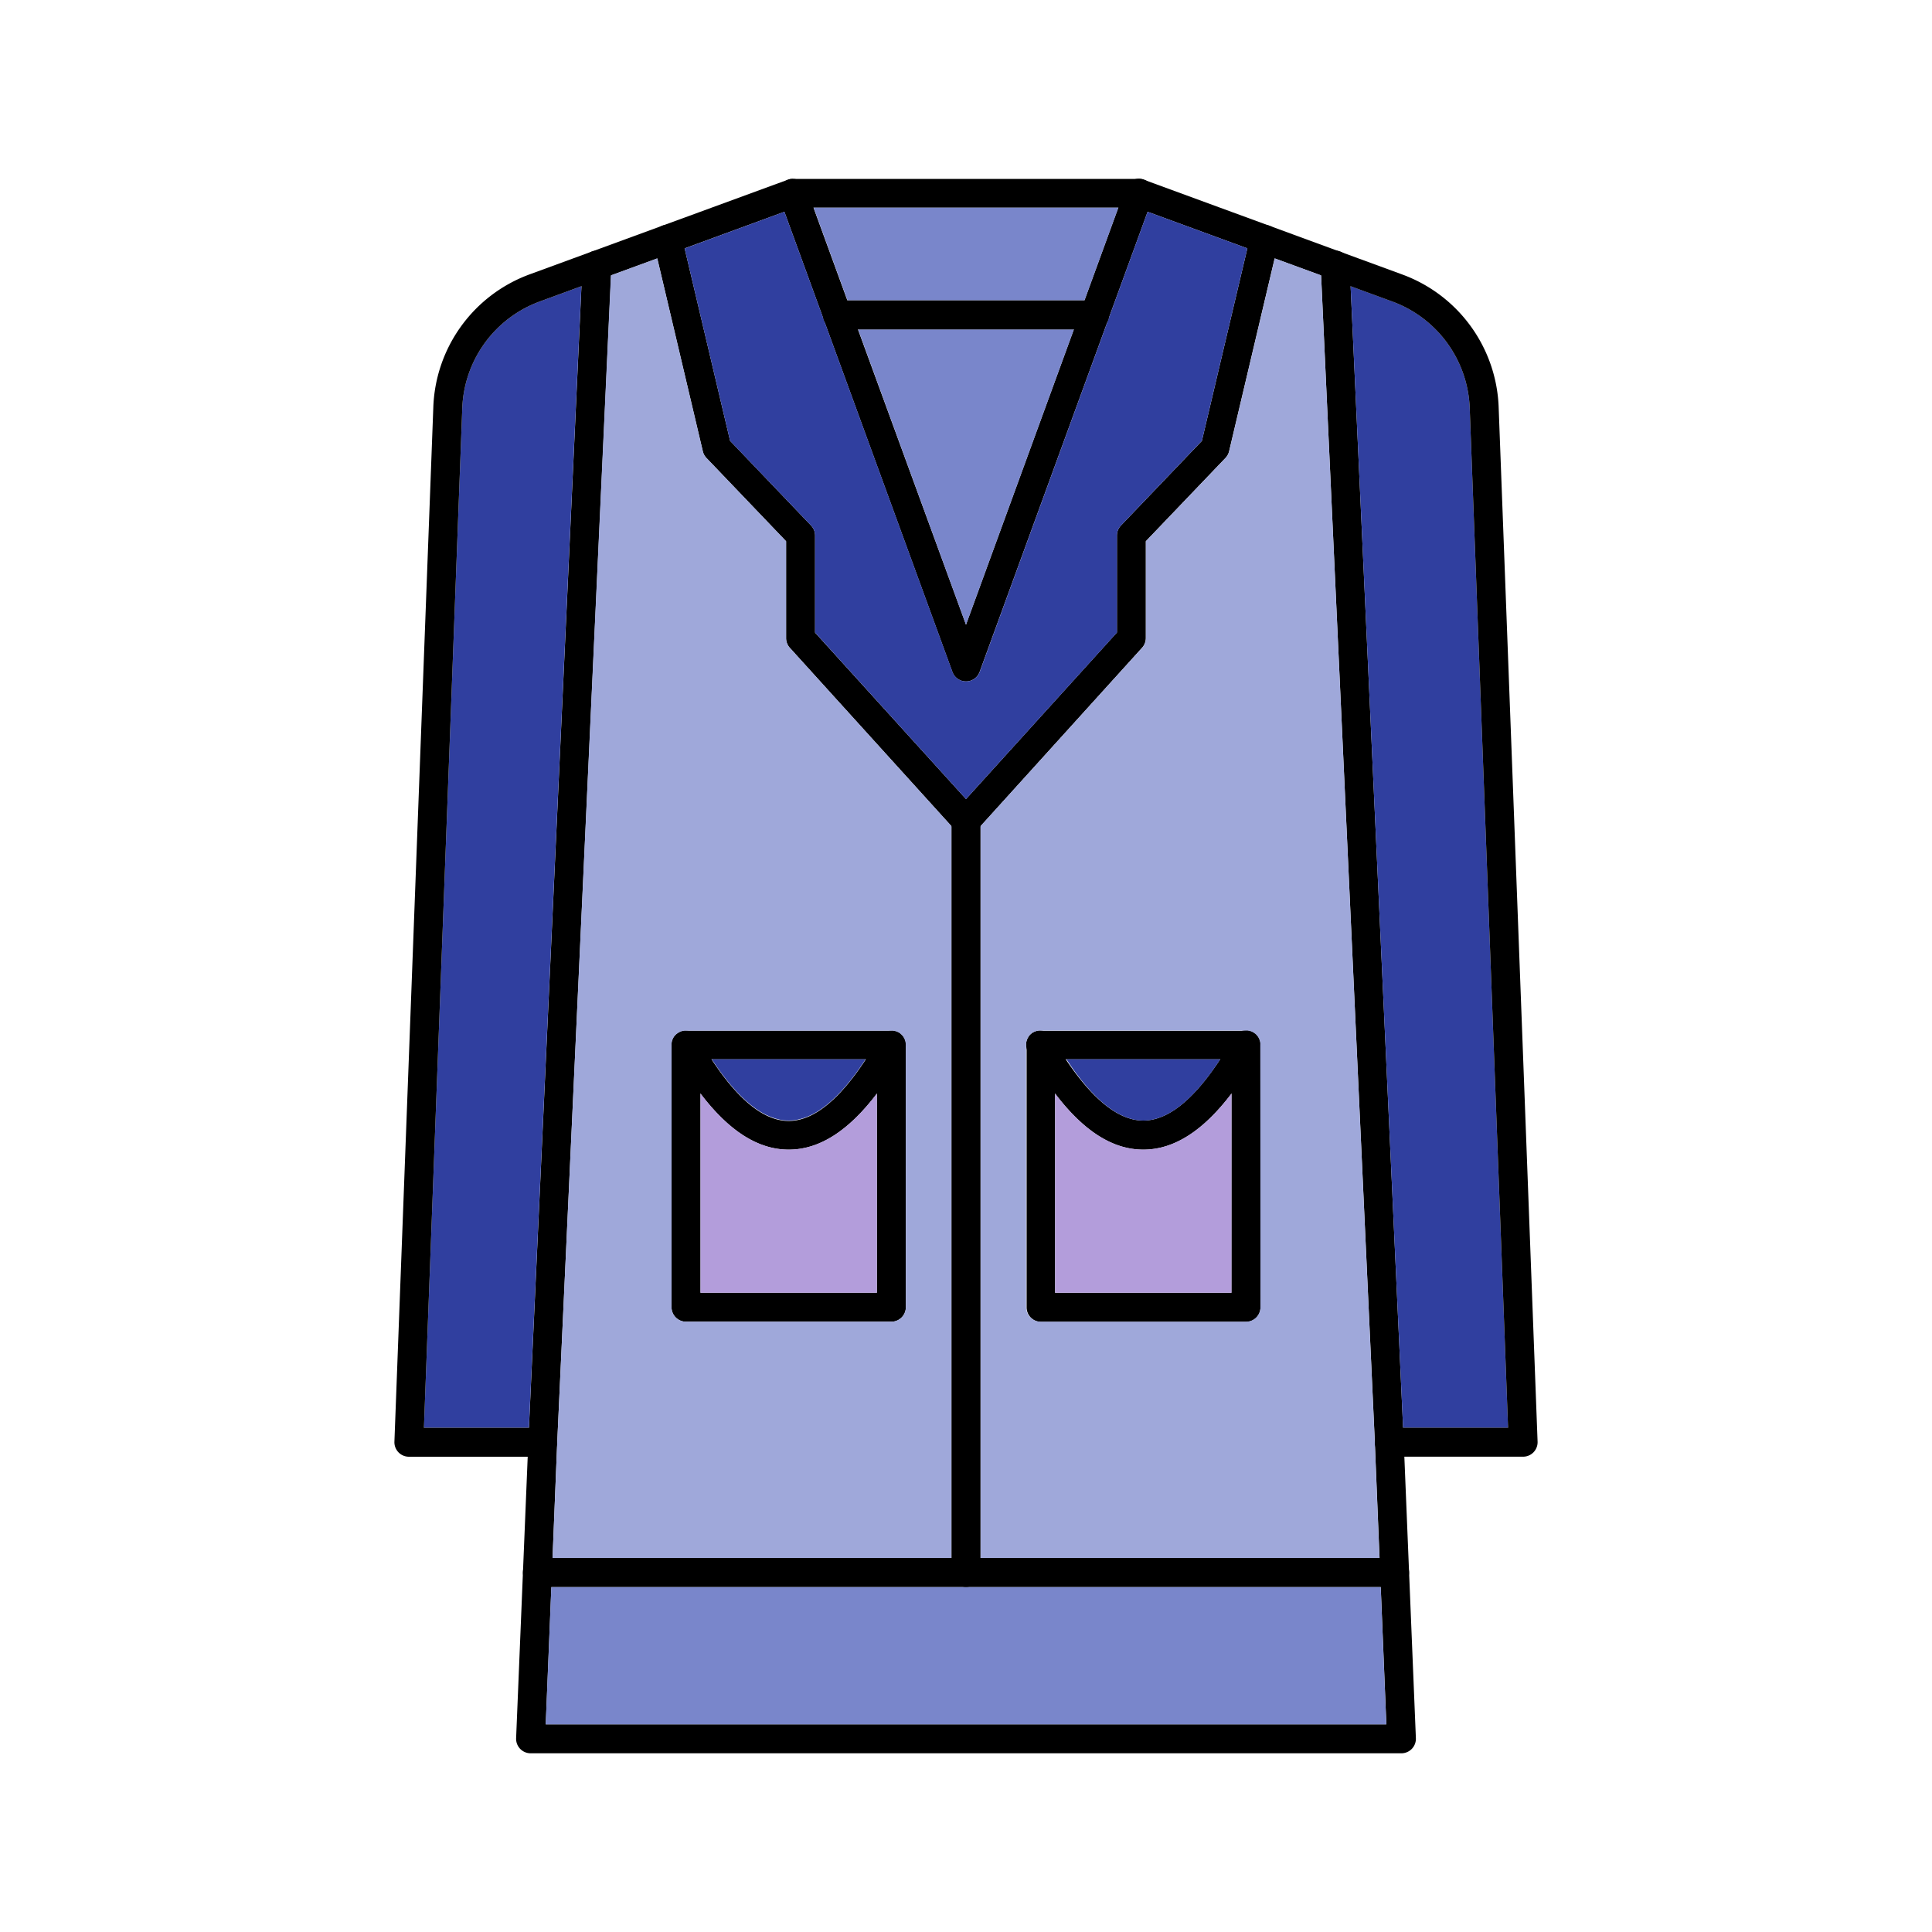 <svg id="Layer_1" viewBox="0 0 1000 1000" xmlns="http://www.w3.org/2000/svg" data-name="Layer 1"><path d="m732.86 899.69a7.52 7.52 0 0 1 -7.5 7.81h-450.72a7.52 7.52 0 0 1 -7.5-7.81l6-145.71.32-7.81.33-7.19 27.18-590.84.52-11.27a7.51 7.51 0 0 1 4.62-6.59l.25-.09a7.67 7.67 0 0 1 3-.47 7.51 7.51 0 0 1 7.15 7.84l-.23 5-27.87 604.26-2.41 59.58-.61 15-2.91 71.1h435.1l-2.91-71.1-.61-15-2.44-59.62v-.3l-27.82-603.94-.23-5a7.51 7.51 0 0 1 7.15-7.84 7.14 7.14 0 0 1 2.81.42l.44.16a7.5 7.5 0 0 1 4.58 6.57l.52 11.27 27.17 590.88.33 7.15.32 7.85 2.45 59.92z"/><path d="m780.57 739h-54.33l-27.17-590.86 21.4 7.85a61.2 61.2 0 0 1 40.27 55.71z" fill="#303f9f"/><path d="m300.93 148.14-27.18 590.86h-54.32l19.83-527.31a61.19 61.19 0 0 1 40.27-55.69z" fill="#303f9f"/><path d="m795.85 746.19a7.5 7.5 0 0 1 -7.49 7.79h-69.28a7.5 7.5 0 1 1 0-15h61.49l-19.83-527.28a61.2 61.2 0 0 0 -40.27-55.7l-21.4-7.85-15.27-5.6-24-8.79-14.18-5.21-51.62-18.93-5.79-2.12h-176.44l-5.77 2.12-51.6 18.92-14.18 5.21-24 8.79-15.27 5.6-21.42 7.86a61.19 61.19 0 0 0 -40.27 55.68l-19.83 527.32h61.49a7.5 7.5 0 1 1 0 15h-69.28a7.5 7.5 0 0 1 -7.49-7.79l20.12-535.05a76.11 76.11 0 0 1 50.09-69.23l31.71-11.63.25-.09 36.31-13.31q.28-.12.57-.21l64.66-23.69a7.36 7.36 0 0 1 1.26-.34h.2a4.35 4.35 0 0 1 .52-.06 5.68 5.68 0 0 1 .59 0h179.13a6.07 6.07 0 0 1 .85.06 3.62 3.62 0 0 1 .46.06 7.81 7.81 0 0 1 1.26.34l64.66 23.71q.29.09.57.21l36.16 13.26.44.16 31.67 11.61a76.12 76.12 0 0 1 50.09 69.26z"/><path d="m661.75 125.51-2 8.24-23.58 99.84a7.35 7.35 0 0 1 -1.88 3.46l-41.22 43.1v50.13a7.51 7.51 0 0 1 -1.94 5l-83.63 92.37-1.94 2.14a7.51 7.51 0 0 1 -11.12 0l-1.94-2.14-83.68-92.33a7.51 7.51 0 0 1 -1.94-5v-50.17l-41.22-43.1a7.35 7.35 0 0 1 -1.88-3.46l-23.58-99.84-1.95-8.24a7.51 7.51 0 0 1 4.38-8.63q.28-.12.57-.21a5.79 5.79 0 0 1 .63-.18 7.49 7.49 0 0 1 9 5.57l1.53 6.48 23.53 99.62 41.91 43.84a7.55 7.55 0 0 1 2.08 5.19v50.25l78.12 86.15 78.12-86.2v-50.25a7.55 7.55 0 0 1 2.08-5.14l41.89-43.79 23.53-99.62 1.53-6.48a7.49 7.49 0 0 1 9-5.57 5.79 5.79 0 0 1 .63.18q.29.09.57.21a7.51 7.51 0 0 1 4.4 8.58z"/><path d="m596.6 102.57-2.6 7.05-20.3 55.59c-.07.23-.16.46-.25.69l-66.4 181.88a7.51 7.51 0 0 1 -14.1 0l-66.42-181.88c-.09-.23-.18-.46-.25-.69l-20.28-55.59-2.58-7.05a7.49 7.49 0 0 1 4.44-9.57 7.36 7.36 0 0 1 1.26-.34h.2a4.35 4.35 0 0 1 .52-.06 5.68 5.68 0 0 1 .59 0 7.51 7.51 0 0 1 7 4.93l3.68 10.07 17.52 48 5.48 15 55.89 152.75 55.84-152.87 5.48-15 17.52-48 3.68-10.07a7.5 7.5 0 0 1 7-4.93 6.07 6.07 0 0 1 .85.06 3.62 3.62 0 0 1 .46.06 7.81 7.81 0 0 1 1.26.34 7.49 7.49 0 0 1 4.51 9.63z"/><path d="m645.62 128.54-23.53 99.62-41.89 43.84a7.55 7.55 0 0 0 -2.08 5.19v50.25l-78.12 86.15-78.12-86.2v-50.25a7.55 7.55 0 0 0 -2.08-5.14l-41.89-43.79-23.53-99.62 51.62-18.97 20.3 55.59c.07.23.16.46.25.69l66.45 181.88a7.51 7.51 0 0 0 14.1 0l66.37-181.88c.09-.23.18-.46.25-.69l20.28-55.59z" fill="#303f9f"/><path d="m555.84 170.48-55.84 152.87-55.84-152.87z" fill="#7986cb"/><path d="m578.84 107.5-17.52 47.98h-122.64l-17.52-47.98z" fill="#7986cb"/><path d="m574.06 163a7.48 7.48 0 0 1 -.34 2.23c-.07.23-.16.46-.25.69a7.51 7.51 0 0 1 -6.91 4.58h-133.12a7.51 7.51 0 0 1 -6.91-4.58c-.09-.23-.18-.46-.25-.69a7.5 7.5 0 0 1 7.16-9.73h133.12a7.5 7.5 0 0 1 7.5 7.5z"/><path d="m717.55 892.5h-435.1l2.91-71.1h429.28z" fill="#7986cb"/><path d="m729.34 813.9a7.5 7.5 0 0 1 -7.5 7.5h-443.68a7.5 7.5 0 1 1 0-15h443.68a7.5 7.5 0 0 1 7.5 7.5z"/><path d="m468.82 540a5.58 5.58 0 0 0 -.09-.59 1.1 1.1 0 0 0 -.06-.26 2.18 2.18 0 0 0 -.11-.44 6.53 6.53 0 0 0 -.6-1.45 6.32 6.32 0 0 0 -.33-.56.56.56 0 0 0 -.05-.08c-.13-.19-.27-.38-.42-.56s-.32-.36-.49-.53-.35-.33-.53-.48a5.19 5.19 0 0 0 -.58-.44l-.44-.27-.11-.06h-.07c-.2-.11-.4-.2-.61-.29s-.44-.17-.67-.24a.07.07 0 0 0 -.06 0c-.22-.07-.45-.13-.68-.18a6.29 6.29 0 0 0 -.74-.11 6.45 6.45 0 0 0 -.76 0h-106.34a6.28 6.28 0 0 0 -.75 0h-.05c-.23 0-.46.06-.69.11h-.08a3.46 3.46 0 0 0 -.53.14 1.36 1.36 0 0 0 -.25.07c-.19.06-.37.13-.56.21a7.22 7.22 0 0 0 -.79.39 5 5 0 0 0 -.62.4 4 4 0 0 0 -.41.31h-.07c-.16.14-.32.28-.47.44h-.05a5.57 5.57 0 0 0 -.46.51 4.59 4.59 0 0 0 -.33.44.9.9 0 0 0 -.14.2.86.86 0 0 0 -.1.16 3 3 0 0 0 -.23.38 7.43 7.43 0 0 0 -.71 1.87 2.29 2.29 0 0 0 -.07.28 5.81 5.81 0 0 0 -.09.58 8.11 8.11 0 0 0 -.05.86v135.8a7.5 7.5 0 0 0 7.5 7.5h106.29a7.5 7.5 0 0 0 7.5-7.5v-135.8a5.92 5.92 0 0 0 -.05-.81zm-14.95 129.11h-91.29v-120.81h91.29z"/><path d="m468.87 540.81a7.4 7.4 0 0 1 -1 3.7 195.1 195.1 0 0 1 -14 21.54c-14.79 19.46-29.84 29-45.64 29s-30.85-9.53-45.65-29a195.1 195.1 0 0 1 -14-21.54 7.5 7.5 0 0 1 -1-3.69 8.11 8.11 0 0 1 .05-.86 5.81 5.81 0 0 1 .09-.58 2.29 2.29 0 0 1 .07-.28 7.43 7.43 0 0 1 .71-1.87 3 3 0 0 1 .23-.38.86.86 0 0 1 .1-.16.9.9 0 0 1 .14-.2 4.59 4.59 0 0 1 .33-.44 5.57 5.57 0 0 1 .46-.51h.05c.15-.16.31-.3.47-.44h.07a4 4 0 0 1 .41-.31 5 5 0 0 1 .62-.4 7.22 7.22 0 0 1 .79-.39c.19-.08.37-.15.56-.21a1.36 1.36 0 0 1 .25-.07 3.46 3.46 0 0 1 .53-.14h.08c.23-.05.46-.08.69-.11h.05a6.28 6.28 0 0 1 .75 0 7.48 7.48 0 0 1 6.52 3.79q3.42 6 6.81 11.21c13.8 21.08 27.16 31.74 39.82 31.74s26-10.66 39.81-31.74q3.39-5.19 6.81-11.21a7.48 7.48 0 0 1 6.52-3.79 6.45 6.45 0 0 1 .76 0 6.29 6.29 0 0 1 .74.11c.23 0 .46.11.68.18a.07.07 0 0 1 .06 0c.23.07.45.15.67.24s.41.18.61.29h.07l.11.06.44.27a5.19 5.19 0 0 1 .58.44c.18.15.36.31.53.48s.33.35.49.53.29.37.42.56a.56.56 0 0 1 .05.08 6.32 6.32 0 0 1 .33.56 6.53 6.53 0 0 1 .6 1.45 2.18 2.18 0 0 1 .11.44 1.1 1.1 0 0 1 .06.26 5.58 5.58 0 0 1 .09.59 5.92 5.92 0 0 1 .1.8z"/><path d="m652.37 540a5.81 5.81 0 0 0 -.09-.58 2.29 2.29 0 0 0 -.07-.28 7.43 7.43 0 0 0 -.71-1.87 3 3 0 0 0 -.23-.38.86.86 0 0 0 -.1-.16.9.9 0 0 0 -.14-.2 4.59 4.59 0 0 0 -.33-.44 5.57 5.57 0 0 0 -.46-.51c-.15-.16-.31-.3-.47-.44h-.07a4 4 0 0 0 -.41-.31 5 5 0 0 0 -.62-.4 7.22 7.22 0 0 0 -.79-.39c-.19-.08-.37-.15-.56-.21a1.36 1.36 0 0 0 -.25-.07 3.46 3.46 0 0 0 -.53-.14h-.08c-.23-.05-.46-.08-.69-.11h-.05a6.28 6.28 0 0 0 -.75 0h-106.34a6.28 6.28 0 0 0 -.75 0c-.23 0-.47.06-.7.11a4 4 0 0 0 -.59.16l-.21.06a4.79 4.79 0 0 0 -.57.21c-.2.09-.4.18-.6.29h-.07l-.11.06-.44.27a5.19 5.19 0 0 0 -.58.44c-.18.15-.36.31-.53.48s-.33.35-.49.53-.29.37-.42.56a.56.56 0 0 0 0 .08 6.32 6.32 0 0 0 -.33.56 6.53 6.53 0 0 0 -.6 1.45 3.15 3.15 0 0 0 -.11.44 1.1 1.1 0 0 0 -.06.26 5.58 5.58 0 0 0 -.09.59 5.92 5.92 0 0 0 0 .84v135.8a7.5 7.5 0 0 0 7.5 7.5h106.04a7.5 7.5 0 0 0 7.5-7.5v-135.88a8.11 8.11 0 0 0 -.05-.82zm-15 129.15h-91.24v-120.85h91.29z"/><path d="m652.42 540.82a7.5 7.5 0 0 1 -1 3.69 195.1 195.1 0 0 1 -14 21.54c-14.8 19.46-29.85 29-45.65 29s-30.85-9.53-45.64-29a195.1 195.1 0 0 1 -14-21.54 7.4 7.4 0 0 1 -1-3.7 5.92 5.92 0 0 1 0-.84 5.58 5.58 0 0 1 .09-.59 1.1 1.1 0 0 1 .06-.26 3.15 3.15 0 0 1 .11-.44 6.53 6.53 0 0 1 .6-1.45 6.32 6.32 0 0 1 .33-.56.56.56 0 0 1 0-.08c.13-.19.27-.38.42-.56s.32-.36.49-.53.35-.33.53-.48a5.19 5.19 0 0 1 .58-.44l.44-.27.11-.06h.07c.2-.11.4-.2.6-.29a4.79 4.79 0 0 1 .57-.21l.21-.06a4 4 0 0 1 .59-.16c.23-.05.47-.08.7-.11a6.28 6.28 0 0 1 .75 0 7.48 7.48 0 0 1 6.52 3.79q3.42 6 6.81 11.21c14.04 20.96 27.41 31.58 40.06 31.58s26-10.66 39.82-31.74q3.38-5.19 6.81-11.21a7.48 7.48 0 0 1 6.52-3.79 6.28 6.28 0 0 1 .75 0h.05c.23 0 .46.06.69.11h.08a3.46 3.46 0 0 1 .53.14 1.36 1.36 0 0 1 .25.07c.19.06.37.13.56.21a7.22 7.22 0 0 1 .79.39 5 5 0 0 1 .62.4 4 4 0 0 1 .41.31h.07c.16.14.32.28.47.44a5.57 5.57 0 0 1 .46.51 4.59 4.59 0 0 1 .33.44.9.9 0 0 1 .14.2.86.86 0 0 1 .1.16 3 3 0 0 1 .23.38 7.43 7.43 0 0 1 .71 1.87 2.29 2.29 0 0 1 .07.28 5.81 5.81 0 0 1 .09.58 8.11 8.11 0 0 1 .1 1.07z"/><path d="m408.82 335.32a7.51 7.51 0 0 1 -1.94-5v-50.17l-41.22-43.1a7.35 7.35 0 0 1 -1.88-3.46l-23.58-99.84-24 8.79-27.79 604.28-2.41 59.58h206.5v-378.75zm60.05 341.29a7.5 7.5 0 0 1 -7.5 7.5h-106.29a7.5 7.5 0 0 1 -7.5-7.5v-135.79a8.11 8.11 0 0 1 .05-.86 5.81 5.81 0 0 1 .09-.58 2.29 2.29 0 0 1 .07-.28 7.43 7.43 0 0 1 .71-1.87 3 3 0 0 1 .23-.38.86.86 0 0 1 .1-.16.9.9 0 0 1 .14-.2 4.59 4.59 0 0 1 .33-.44 5.57 5.57 0 0 1 .46-.51h.05c.15-.16.31-.3.47-.44h.07a4 4 0 0 1 .41-.31 5 5 0 0 1 .62-.4 7.22 7.22 0 0 1 .79-.39c.19-.08.37-.15.56-.21a1.36 1.36 0 0 1 .25-.07 3.46 3.46 0 0 1 .53-.14h.08c.23-.05.46-.08.69-.11h.05a6.28 6.28 0 0 1 .75 0h106.3a6.45 6.45 0 0 1 .76 0 6.29 6.29 0 0 1 .74.11 5.69 5.69 0 0 1 .68.18.07.07 0 0 1 .06 0 4.49 4.49 0 0 1 .67.24 5.62 5.62 0 0 1 .61.29h.07l.11.06.44.27a5.19 5.19 0 0 1 .58.44 4 4 0 0 1 .53.48 5 5 0 0 1 .49.53c.15.18.29.37.42.56a.56.56 0 0 1 .05.08 6.32 6.32 0 0 1 .33.56 6.53 6.53 0 0 1 .6 1.45 2.18 2.18 0 0 1 .11.44 1.1 1.1 0 0 1 .06.26 5.58 5.58 0 0 1 .09.59 5.92 5.92 0 0 1 .05.84z" fill="#9fa8da"/><path d="m448 548.3c-13.75 21.08-27.12 31.7-39.77 31.7s-26-10.66-39.82-31.74z" fill="#303f9f"/><path d="m453.87 566.05v103.06h-91.29v-103.06c14.8 19.46 29.85 29 45.65 29s30.85-9.54 45.64-29z" fill="#b39ddb"/><path d="m711.59 746.78v-.3l-27.79-603.94-24-8.79-23.58 99.84a7.35 7.35 0 0 1 -1.88 3.46l-41.22 43.1v50.13a7.51 7.51 0 0 1 -1.94 5l-83.68 92.37v378.75h206.5zm-59.17-70.17a7.5 7.5 0 0 1 -7.5 7.5h-106.29a7.5 7.5 0 0 1 -7.5-7.5v-135.8a5.92 5.92 0 0 1 0-.84 5.58 5.58 0 0 1 .09-.59 1.1 1.1 0 0 1 .06-.26 3.15 3.15 0 0 1 .11-.44 6.53 6.53 0 0 1 .6-1.45 6.32 6.32 0 0 1 .33-.56.56.56 0 0 1 0-.08c.13-.19.27-.38.42-.56a5 5 0 0 1 .49-.53 4 4 0 0 1 .53-.48 5.19 5.19 0 0 1 .58-.44l.44-.27.11-.06h.07c.2-.11.4-.2.6-.29a4.79 4.79 0 0 1 .57-.21l.21-.06a4 4 0 0 1 .59-.16c.23-.05.47-.08.7-.11a6.28 6.28 0 0 1 .75 0h106.54a6.28 6.28 0 0 1 .75 0h.05c.23 0 .46.06.69.11h.08a3.46 3.46 0 0 1 .53.14 1.36 1.36 0 0 1 .25.07c.19.06.37.13.56.21a7.22 7.22 0 0 1 .79.39 5 5 0 0 1 .62.4 4 4 0 0 1 .41.31h.07c.16.14.32.28.47.44a5.57 5.57 0 0 1 .46.51 4.59 4.59 0 0 1 .33.44.9.9 0 0 1 .14.2.86.86 0 0 1 .1.16 3 3 0 0 1 .23.38 7.43 7.43 0 0 1 .71 1.87 2.29 2.29 0 0 1 .07.28 5.81 5.81 0 0 1 .09.58 8.11 8.11 0 0 1 0 .86z" fill="#9fa8da"/><path d="m631.59 548.3c-13.8 21.08-27.16 31.7-39.82 31.7s-26-10.66-39.81-31.74z" fill="#303f9f"/><path d="m637.42 566.05v103.06h-91.29v-103.06c14.79 19.46 29.84 29 45.64 29s30.85-9.54 45.65-29z" fill="#b39ddb"/><path d="m507.5 424.75v389.15a7.5 7.5 0 1 1 -15 0v-389.15a7.5 7.5 0 0 1 15 0z"/></svg>